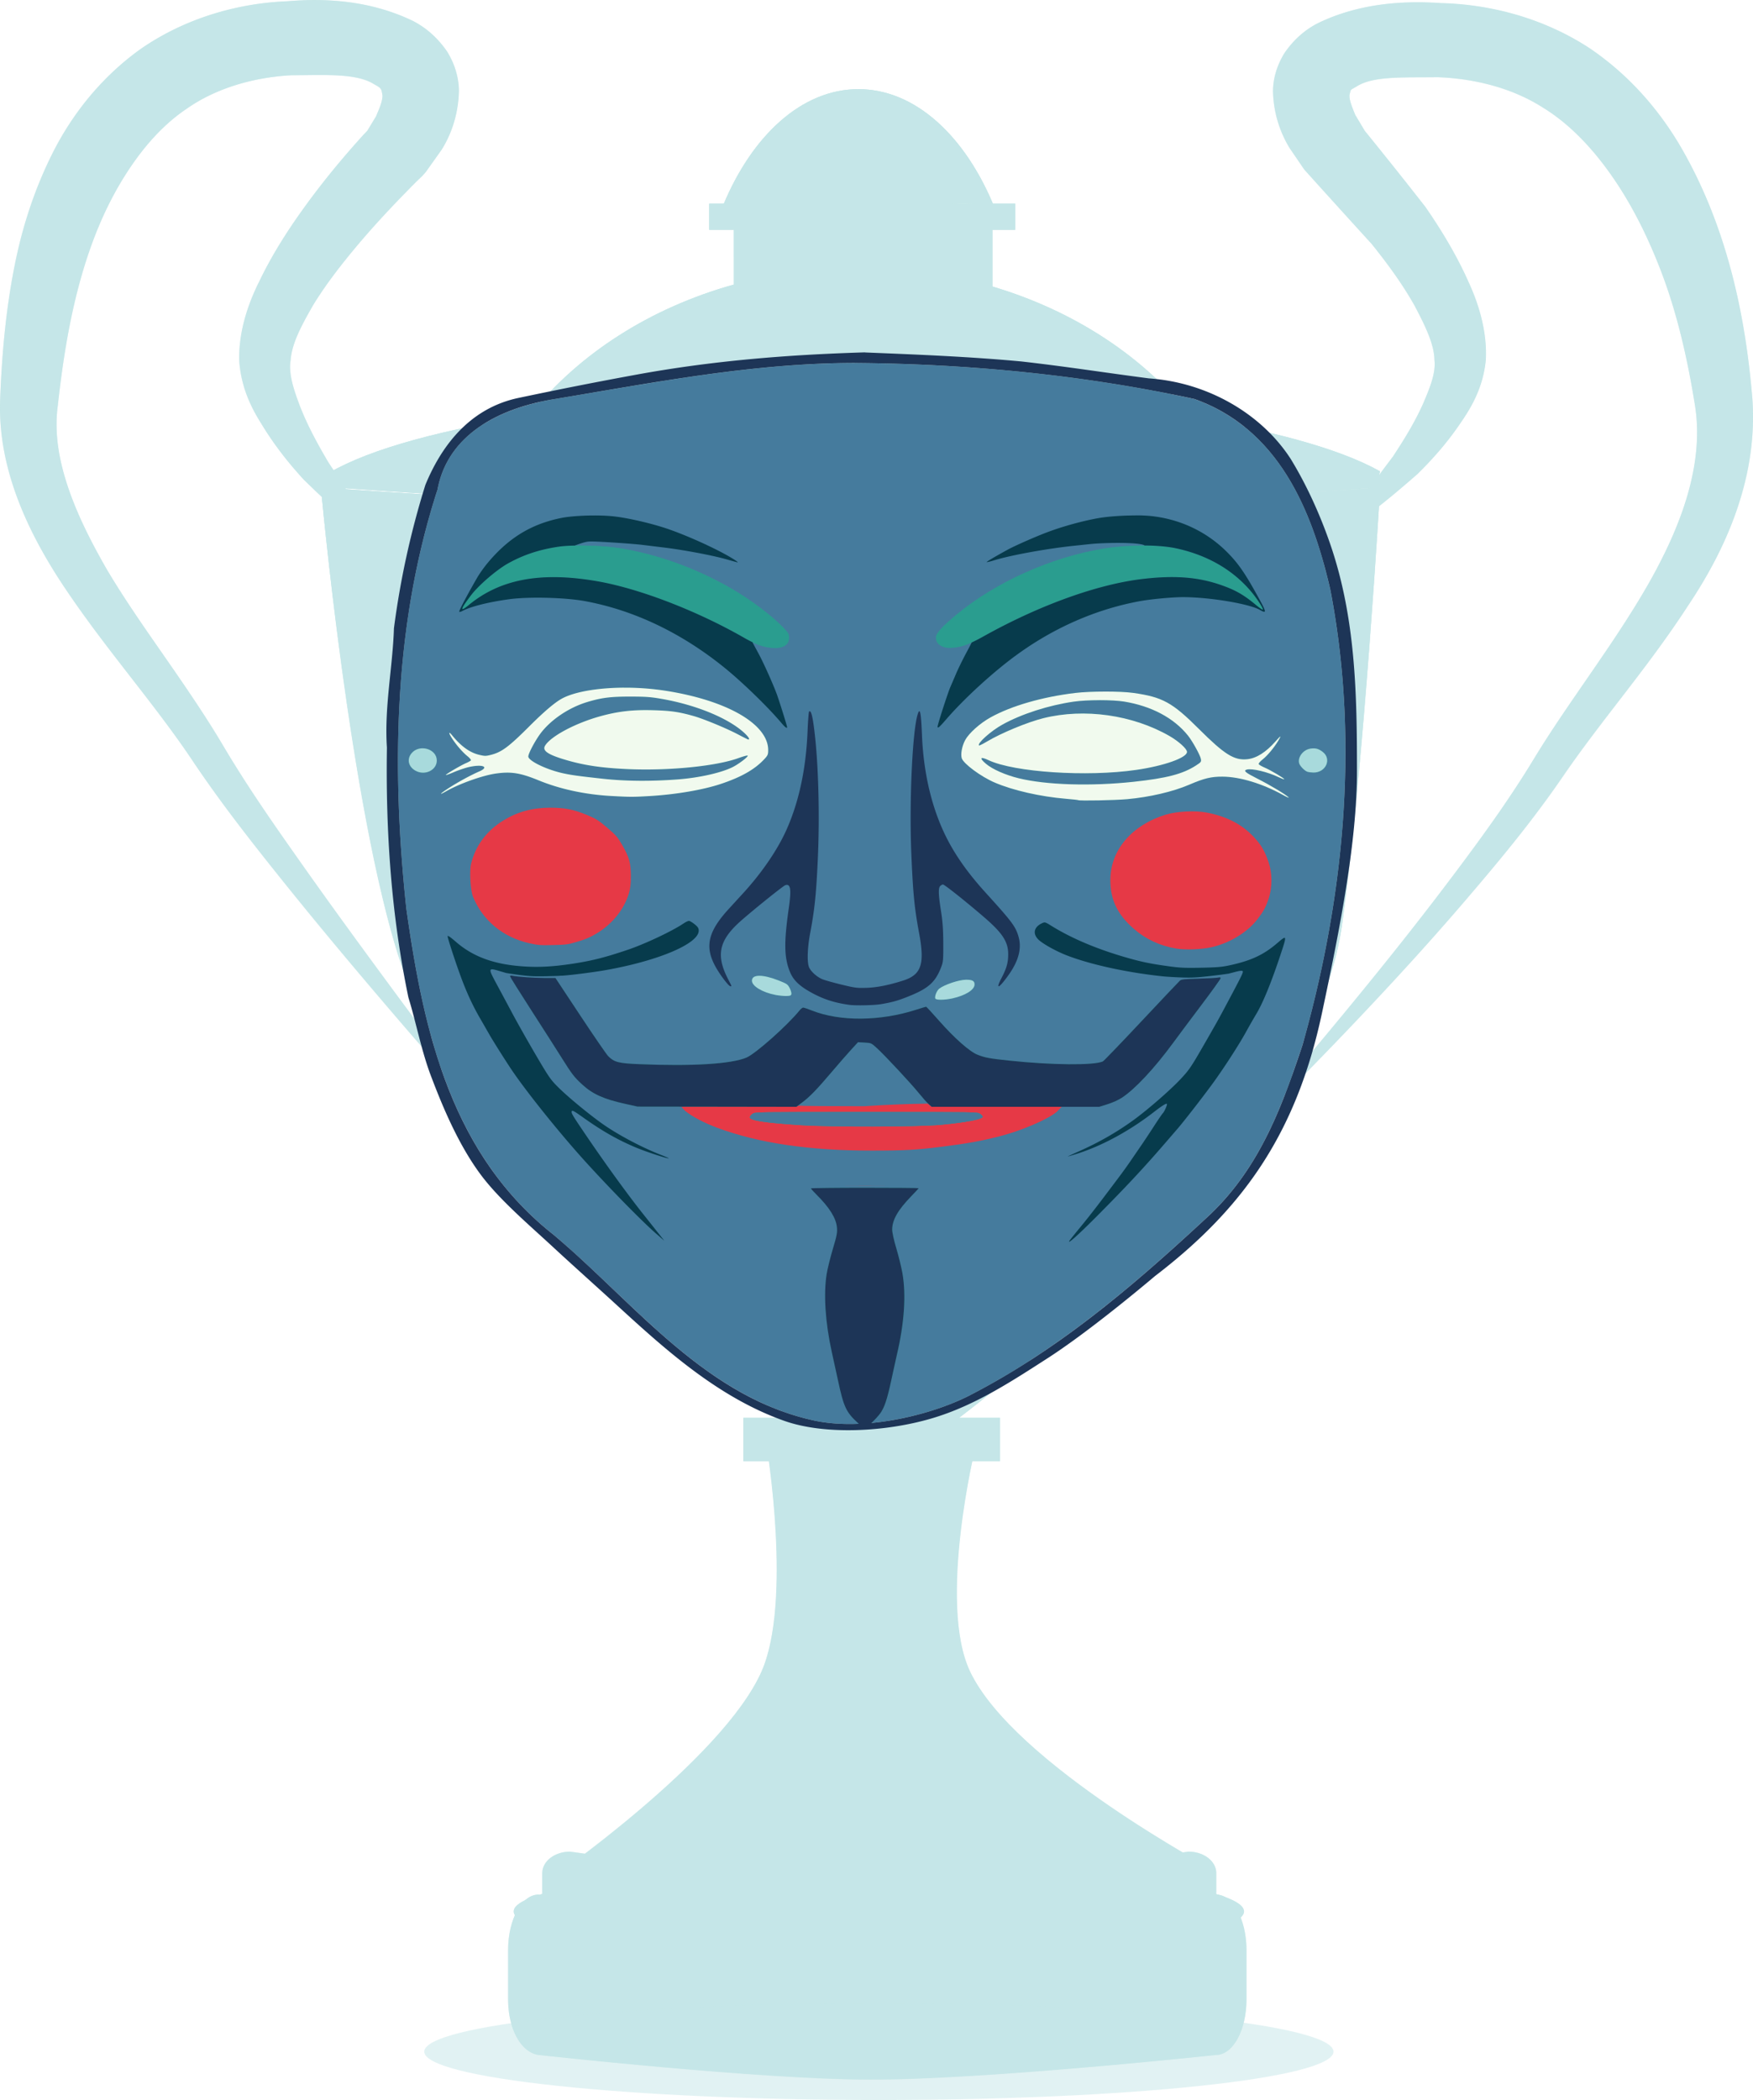 <svg xmlns="http://www.w3.org/2000/svg" viewBox="0 0 4362 5224"><defs><style>.cls-1{opacity:0.67;}.cls-2,.cls-3,.cls-4{fill:#a8dadc;}.cls-3{opacity:0.8;}.cls-3,.cls-4{isolation:isolate;}.cls-4{opacity:0.5;}.cls-5{fill:#457b9d;}.cls-6{fill:#dfb4aa;}.cls-7{fill:#e63946;}.cls-8{fill:#2a9d8f;}.cls-9{fill:#1d3557;}.cls-10{fill:#f1faee;}.cls-11{fill:#073b4c;}</style></defs><g id="Layer_2" data-name="Layer 2"><g id="Layer_1-2" data-name="Layer 1"><g id="layer1" class="cls-1"><g id="g6560"><g id="g3095"><g id="g4361"><path id="path4339" class="cls-2" d="M1340.18,4712.77s279.77,95.66,421.41,114.85c140.08,19,280.94,0,421.4,0s281.33,19,421.41,0c141.64-19.19,421.41-114.85,421.41-114.85,42,0,75.81,61.6,75.81,138.12v122.78c0,76.51-33.81,138.12-75.81,138.12,0,0-573.47,61.64-861.37,61.18-275.58-.44-824.29-61.18-824.29-61.18-41.83-5.71-75.81-61.61-75.81-138.12V4850.89c0-76.52,33.81-138.12,75.81-138.12Z"/><path id="path4359" class="cls-2" d="M3095.61,4754.82c0,62.33-406.88,112.85-908.77,112.85s-908.76-50.52-908.76-112.85S1685,4642,2186.84,4642,3095.61,4692.49,3095.61,4754.82Z"/></g><path id="path4186" class="cls-2" d="M1362.32,4680s434.36-300.74,532.46-521.78c76.5-172.37,13.31-558.61,13.31-558.61h519.15s-94.44,388.07-13.31,558.61c109.27,229.68,612.33,497.23,612.33,497.23s-553.4,69.58-832,73.66c-277.85,4.08-832-49.11-832-49.11Z"/><path id="path3847" class="cls-2" d="M927.48,1312.85s-4.52,3.68-13.67,11.09h0c-9.11,6.52-64.52-40-158.24-131-33.16-36.4-70.59-81.35-105.39-139.1-25.09-39.72-50.39-90.65-54.9-157.3-1.38-68.6,19.76-136.41,49.54-195.69,29.46-61.92,67.65-123.19,111-183.18q50.35-69.94,111-140,18-20.75,37.11-41.68h0q5.24-5.7,10.72-11.54h0c-.31.58-.62,1.14-.9,1.69-.1.2-.21.39-.31.58h0L935.86,289c10.28-23.89,18.62-44.08,14.85-57.25-.94-5.59-2.12-10.27-4-11.45-.69-2.65-7.88-6.51-17.25-12-44.06-26.4-118.12-21.43-205.14-21-92,5-186,31.3-259.53,82.89C396.33,316.11,340.31,385,295,463.31c-38.88,67.36-68.47,141-91.08,219-31.6,109.11-48.23,219.78-60,326.31-9.66,70.84,4,141.79,27.92,210.54s58.35,135.32,94.4,198.12c46.4,78,98.07,151,147.69,222.47s97.27,141.27,138.83,211.12c62.32,105.67,128.85,200.23,190.86,288.24C826.71,2257,903,2360.89,972,2454.49c69.78,94.62,132.31,178.55,189.61,254.65q29.89,39.72,58,76.65,3,3.95,6,7.86,6.21,8.13,9.75,13.07,2.65,3.71,3.85,5.68a14.65,14.65,0,0,1,.84,1.58c.35.81.1,1-.65.5a13.08,13.08,0,0,1-1.47-1.12c-1.21-1-2.91-2.61-5.09-4.75-4.29-4.23-10.42-10.62-18.28-19-15.34-16.45-37.25-40.65-64.84-71.67-51.79-58.24-123.65-140.51-209.21-241.07-74.77-87.89-160.15-189.63-250.34-302.5-69.83-87.39-143.44-180.93-211.81-283.13-93-139.06-211.32-272.2-311.79-421.12C72.11,1330.83-5.26,1169.63.28,996.83c4.28-120,15.59-240.23,40.22-355.32,18.8-87.89,47.69-174.85,89.42-258.44,48.76-97.73,120.83-189.74,218.2-260C456.8,47.08,587.81,7.9,716.24,3c90.82-7.79,202.24-2.8,309,48,33.12,16.31,64,42.71,88.16,78.63,19.11,31.64,28.31,64.57,28.66,96.26-1.41,59.12-19.3,108.18-42.88,146Q1079.3,400,1059.8,427.5l-2.38,2.7q-3.35,3.76-6.71,7.59h0q-4.92,4.68-9.94,9.59-18.4,17.94-36.29,36.29-60.08,61.5-111.88,122.56c-44.15,52.4-83,103-113.63,153.3-29,50.55-52.78,94.91-55.91,136.28-5.66,35.15,8.77,75.55,23.42,114.56h0c20.65,52.73,46.84,99.11,70.26,139.23,69.48,103,105.18,166.88,97.32,174.15,8.9-7.21,13.42-10.89,13.42-10.89Z"/><path id="path3871" class="cls-2" d="M3374.44,1312.85l-13.67-11.09h0c-8.21-7.54,30-66.62,105.08-165.86,24.84-37.81,52.7-81.53,75.33-132,15.89-37.48,32-75.27,28.16-108.18-.65-39.15-22-83.6-49.1-135-28-50.22-64.75-101.16-107.25-154Q3333.07,519,3245.58,421.73q-18-26.26-36.44-53.11a282,282,0,0,1-41.43-142.56c.39-30.58,9.23-62.34,27.63-92.81,23.13-34.53,53-60.1,85.16-76.11,103.38-49.84,213.59-55.8,305-49.55,126.42,3.2,257.63,38.58,370.49,112.74,99.13,67.21,176.59,157,232,255,46.39,81.87,81.79,168.42,108.27,257.49,37,124.5,54.72,245.84,64.22,359.2,7.19,103.22-11.11,198-41.39,283.68s-72.6,162.1-117.61,229.46c-54.54,84.09-111.55,158.12-164.79,227.21s-102.81,133.19-145.52,195.55c-74.32,108.72-150.67,201.12-221.58,284.61-95.46,112.51-183.94,209.21-264.82,295.16-81.79,86.92-156.09,162.8-224.27,231.19q-35.58,35.68-69.06,68.79l-7.14,7c-4.93,4.87-8.9,8.69-12,11.5q-3.42,3.15-5.29,4.63a15.76,15.76,0,0,1-1.52,1.08c-.8.46-1,.29-.66-.49a13,13,0,0,1,.9-1.55c.85-1.31,2.21-3.17,4.06-5.57,3.65-4.74,9.21-11.59,16.55-20.43h0c14.32-17.26,35.42-42.12,62.26-73.77,50.37-59.4,121-142.68,204.66-244.76,73.08-89.21,156.25-192.71,242.91-308,67.09-89.26,137.27-185.23,200.63-289.72,86.82-143.11,198-283.07,285-435.21,40.45-71.19,75.83-146.6,97.65-222.64s30-152.69,17.33-225.91c-18.56-115.87-45-228.74-84-330.19-29.77-77.46-65.52-150.92-109.94-218.09-50.89-76.66-111.68-144.08-183.6-188.07C3763.37,219,3669.4,195.3,3577.35,192c-86.39,1.15-159.47-3.38-201.16,22.57-8.36,5.15-14.55,8.17-14.24,9.48-1.13,0-2,3.48-2.95,8-4,11.25,3.78,30.28,13.39,53.78q11.81,19.77,23.45,39.45,79.32,97.64,150.82,189.11c42.51,61.38,79.7,124.3,107.73,187.65,27.69,59.73,46.6,127.65,42.73,194.45-6.33,64.09-33.19,112.48-59.64,150.92h0c-36.54,55-75.65,97.45-110.46,131.84-97.81,85.56-157.24,129-166,122.72h0l13.42,10.89Z"/><path id="path3007" class="cls-2" d="M1826.23,564.75V707.87c-209.32,58.35-386.63,173.13-506.5,323,226.79-33.37,500.43-52.67,796.37-52.67,319.6,0,613.56,23.25,850.22,61.62-116.69-149.94-290.94-265.95-496.77-327V564.75Z"/><path id="path3013" class="cls-2" d="M2136,221.8c-140.38,0-263.91,114.48-336.1,287.85,97.66,4.12,205.1,22.16,326.38,22.16,131,0,251.47-45.31,348.46-15.12C2402.92,339.59,2278.12,221.8,2136,221.8Z"/><rect id="rect3011" class="cls-2" x="1764.92" y="506.64" width="761.16" height="64.88"/><path id="path2987" class="cls-2" d="M798.51,1212.67s890.47,63.91,1336.62,63.61c433.6-.29,1299-63.61,1299-63.61s-40.11,692.41-94.48,1085.16C3254.51,2912.67,2323.38,3574,2323.38,3574H2022.17S1216.74,3063.27,996.56,2393.31c-125.26-381.11-198-1180.67-198-1180.67Z"/><path id="path3879" class="cls-2" d="M798.51,1212.67s890.47,63.91,1336.62,63.61c433.6-.29,1299-63.61,1299-63.61s-40.11,692.41-94.48,1085.16C3254.51,2912.67,2323.38,3574,2323.38,3574H2022.17S1216.74,3063.27,996.56,2393.31c-125.26-381.11-198-1180.67-198-1180.67Z"/><rect id="rect3875" class="cls-2" x="1849.61" y="3526.75" width="638.77" height="108.28"/><path id="path3895" class="cls-3" d="M3158.16,1231.75c-123.84,8-262.14,16.55-422.43,24.85-2.56,172.86-9.46,582.84-17.24,850.76-17.38,598.4-413.8,1232.42-413.8,1232.42s646.32-393.51,809.29-972c91.44-324.63,59-924.52,44.18-1136Z"/><path id="path2989" class="cls-2" d="M2129.13,978.59C1509,978.59,983.69,1066,800.86,1187.3l32,207.72c4,2.19,7.48,4.81,11.74,7-12.55-112-19.2-189.83-19.2-189.83s881.26,63.91,1322.92,63.61c429.29-.29,1285.59-63.61,1285.59-63.61s-73.75,80.14-80.71,184.86c9.74-5.13,18.19-10.65,26.68-15.9l54-208.72C3231.7,1058.8,2723.79,978.58,2129.12,978.58Z"/><path id="path3952" class="cls-3" d="M2586.88,856c0,47.42-84.28,85.85-188.25,85.85S2210.38,903.39,2210.38,856s84.28-85.84,188.25-85.84S2586.88,808.57,2586.88,856Z"/><rect id="rect4086" class="cls-2" x="1764.92" y="506.64" width="761.16" height="64.88"/><path id="path4096" class="cls-2" d="M2136,221.8c-140.38,0-263.91,114.48-336.1,287.85,97.66,4.12,205.1,22.16,326.38,22.16,131,0,251.47-45.31,348.46-15.12C2402.92,339.59,2278.12,221.8,2136,221.8Z"/><path id="path4126" class="cls-2" d="M755.06,64.82C364.54,47.75,117.7,413,92.32,738.69,79,844.11,63.82,954,71.85,1061.69,97.12,724,182,281.63,570.79,149.29,712.09,118.88,935.84,76,1018,213.89c-7.1,197.59-237.28,309.26-300.66,493-52.16,113.62-37.7,96.63,15.09,0,86.81-187.54,360.8-296.56,334.06-518.8C1026.87,80.41,865.72,61.3,755.07,64.82Z"/><path id="path4162" class="cls-2" d="M3551,64.82C3941.52,47.75,4188.35,413,4213.73,738.69c13.36,105.42,28.5,215.26,20.48,323-25.28-337.7-110.14-780.06-498.95-912.4-141.29-30.41-365-73.32-447.21,64.6,7.1,197.59,237.27,309.26,300.65,493,52.17,113.62,37.7,96.63-15.08,0-86.81-187.54-360.81-296.56-334.06-518.8C3279.19,80.41,3440.34,61.3,3551,64.82Z"/><path id="path4166" class="cls-2" d="M2129.13,978.59C1509,978.59,983.69,1066,800.86,1187.3l32,207.72c4,2.19,7.48,4.81,11.74,7-12.55-112-19.2-189.83-19.2-189.83s881.26,63.91,1322.92,63.61c429.29-.29,1285.59-63.61,1285.59-63.61s-73.75,80.14-80.71,184.86c9.74-5.13,18.19-10.65,26.68-15.9l54-208.72C3231.7,1058.8,2723.79,978.58,2129.12,978.58Z"/><path id="path4176" class="cls-2" d="M1826.23,564.75V707.87c-209.32,58.35-386.63,173.13-506.5,323,226.79-33.37,500.43-52.67,796.37-52.67,319.6,0,613.56,23.25,850.22,61.62-116.69-149.94-290.94-265.95-496.77-327V564.75Z"/><path id="rect4200" class="cls-2" d="M1418.53,4606.19s255.4,37,384.7,44.41c127.88,7.33,256.47,0,384.7,0s256.82,7.33,384.69,0c129.31-7.42,384.7-44.41,384.7-44.41,38.35,0,69.21,23.82,69.21,53.4v47.46c0,29.59-30.87,53.4-69.21,53.4,0,0-511.91,44.4-769.43,44.4s-769.43-44.4-769.43-44.4c-38.19-2.2-69.21-23.81-69.21-53.4v-47.46c0-29.58,30.87-53.4,69.21-53.4Z"/><path id="path4211" class="cls-2" d="M1796.23,4708.1c0,12.67-42.15,22.95-94.13,22.95S1608,4720.77,1608,4708.1s42.15-23,94.13-23S1796.23,4695.43,1796.23,4708.1Z"/><path id="path4321" class="cls-2" d="M2699.9,4725.46c0,12.68-72.93,22.95-162.88,22.95s-162.88-10.27-162.88-22.95,72.93-22.94,162.88-22.94S2699.9,4712.79,2699.9,4725.46Z"/></g><path id="path6367" class="cls-4" d="M788,.28c-24.88-.15-49.49,1-72.2,3C587.42,8.22,457,47.5,348.37,123.52c-97.37,70.23-170,161.67-218.76,259.41C87.88,466.51,59,553.44,40.17,641.34,15.54,756.44,4.58,877.13.3,997.16c-5.54,172.8,71.45,333.85,166,473.09,100.47,148.94,219.48,282.36,312.51,421.41,68.37,102.2,141.38,195.86,211.21,283.26,90.18,112.86,175.23,214.25,250,302.14,85.56,100.56,158.34,183.27,210.13,241.51,2.72,3.06,3.87,4,6.47,7,219.88,348.48,553.88,623.72,736,758.34,25.06,18.53,41.74,29.72,60.34,42.74H1849.49V3635h63.58c11.83,83.14,47.43,375.64-18.32,523.78-69.56,156.73-306.7,351-439.66,452.23-7.54-1.07-36.64-5-36.64-5-38.34,0-69,24.09-69,53.67v47.7c0,1.33-.12,2.68,0,4-2.84.84-4.85,2.14-7.54,3l-2.16-1c-12,0-22.27,5-32.32,13.91-18.53,9-29.1,18.13-29.1,27.83,0,3.15,1.19,5.86,3.23,9-10.63,23.77-17.24,53.26-17.24,86.47v123.24c0,76.52,33.6,132.44,75.43,138.15,0,0,548.81,61.18,824.37,61.62,287.9.46,862.09-61.62,862.09-61.62,42,0,75.43-61.63,75.43-138.15V4850.49a215.79,215.79,0,0,0-15.09-80.51c5.36-4.95,8.63-9.76,8.63-14.9,0-12.4-16.63-24.63-46.34-35.78-5.21-3-10.53-4.08-16.17-5-2.28-.73-4.06-1.27-6.46-2a43.37,43.37,0,0,0,0-5v-47.71c0-29.58-30.63-53.67-69-53.67l-14,2c-147.64-86.82-447.67-278.07-529.12-449.24-69.71-146.54-12.86-440.2,5.39-523.78h69V3526.63H2386.12c23.76-18.13,49.19-37.43,84.06-65.6,165.56-133.77,436.73-373,633.63-646,2.38-2.34,5.16-4.6,7.55-7,22.35-22.1,45.24-44.78,69-68.58,68.18-68.38,142.36-144.65,224.15-231.57,80.88-85.95,169.63-182.67,265.09-295.18,70.91-83.49,147.66-175.54,222-284.25,42.71-62.36,92.23-126.71,145.48-195.8s109.26-143.51,163.79-227.59c45-67.36,88.27-144,118.54-229.59s48.14-180,41-283.26c-9.49-113.35-27.64-234.29-64.66-358.79-26.48-89.06-61.36-175.54-107.76-257.41-55.39-98-132.56-188.23-231.68-255.43C3843.33,46.44,3711.92,11.5,3585.51,8.3c-91.39-6.25-201.59-1.15-305,48.7-32.18,16-62,42-85.13,76.53-18.4,30.46-27.63,61.85-28,92.43a284.37,284.37,0,0,0,42,143.12C3221.69,387,3233,404.25,3245,421.75c58.23,64.72,114.83,126.39,168.11,184.86,42.5,52.88,78.65,103.83,106.68,154.06,27.14,51.44,48.92,96,49.57,135.17,3.84,32.91-12.13,70.85-28,108.33-22.63,50.45-50.59,94.38-75.43,132.18-13.26,17.53-24.65,31.76-35.56,46.72l3.23-9.94c-95.52-53.66-259.85-100.35-468.77-134.18-116.68-149.39-290.38-265.1-495.7-326V571.83h57.11v-64.6h-56c-3.21-7.61-6.29-15.49-9.7-22.86C2387.1,325.5,2269.39,222,2136.11,222c-139.57,0-262.77,113.55-335.14,285.25h-36.64v64.6h61.42V708c-209.31,58.35-386.62,173.13-506.49,323,28.35-4.17,57.52-8.2,87.28-11.92,208.36-26.06,450.15-40.75,709.06-40.75,78.79,0,156.48,1.27,231.68,4-71.19-2.42-144.42-3-218.75-3-590.12,0-1093.55,78.61-1298.52,190.82-4.61-7-8-12.51-12.93-19.88-23.41-40.11-50.46-86.41-71.12-139.14-14.65-39-28.28-80.14-22.63-115.29,3.13-41.37,25.95-85.61,55-136.16C808.88,709.33,848.38,659,892.52,606.61c34.43-40.68,72-81.25,112.07-122.25,11.94-12.22,23.29-24.82,35.56-36.77,3.35-3.27,7.5-6.82,10.77-9.94,2.25-2.55,4.25-4.45,6.47-7,.79-.89,1.36-2.09,2.16-3,13-18.33,26.65-36.88,39.87-55.66,23.58-37.84,40.61-87,42-146.1-.34-31.69-8.91-64.76-28-96.4-24.17-35.93-55.24-62.21-88.37-78.52C945,12.94,862.64.84,788,.34ZM724.45,187.14c87-.43,160.68-4.54,204.75,21.86,9.36,5.49,16.55,9.28,17.24,11.93,1.86,1.18,3.37,5.34,4.31,10.93,3.77,13.17-4.81,33.76-15.09,57.65-7,11.72-14.65,23.17-21.55,34.78-.14.29.14.72,0,1-3.48,3.69-7.46,7.32-10.78,10.93-12.79,13.94-24.67,27.91-36.64,41.74-40.33,46.58-77.42,93.51-111,140.14-43.36,60-81.54,120.95-111,182.87-29.78,59.29-51,127.19-49.57,195.8,4.52,66.65,29.87,117.3,55,157,34.8,57.75,72.45,102.74,105.61,139.14,17.08,16.6,30.77,30.16,45.26,43.74,6.27,66.93,75.48,793.07,195,1156.88,25.36,77.14,59.32,152.24,98.07,224.62-39.31-52.63-77-102.34-121.77-163-69-93.6-145.33-198.15-228.45-316.06-62-88-128.42-182.55-190.74-288.22-41.57-69.86-89.39-139.25-139-210.71s-101.23-144.65-147.63-222.63c-36.05-62.79-70.86-129-94.83-197.78s-37.68-139.87-28-210.71c11.8-106.54,28.74-216.88,60.35-326C226.58,605,255.6,530.8,294.49,463.43c45.32-78.27,101.77-146.94,170.26-192.81,73.53-51.59,167.69-78.5,259.7-83.49Zm2852.45,5c92,3.3,185.95,27,261.86,75.53,71.92,44,133.37,111.19,184.27,187.84,44.42,67.17,80.15,141.2,109.92,218.66,39,101.45,65.49,214.1,84.05,330,12.68,73.22,4.59,149.57-17.24,225.61s-57.61,151.44-98.06,222.63c-87.07,152.15-197.68,292.21-284.49,435.34-63.36,104.48-134.43,201-201.52,290.22-86.66,115.3-169.38,218.89-242.46,308.1-83.63,102.08-154.38,185.1-204.75,244.5-9.93,11.72-15.39,17-23.7,26.83,99.26-148.46,173.77-305.46,195-459.19,48.81-352.65,84.48-920.93,91.6-1038.6,26-20.23,57-46.44,95.9-80.51,34.81-34.38,73.38-76.17,109.92-131.19,26.46-38.44,52.94-87,59.27-151.07,3.87-66.81-14.34-135.07-42-194.8-28-63.35-65.25-125.47-107.76-186.85-47.59-60.81-98-124.74-150.87-189.84-7.75-13.11-15.83-25.57-23.7-38.76-9.61-23.5-16.93-43.41-12.93-54.67,1-4.53,1-8,2.15-8-.31-1.31,6.73-3.8,15.09-8.94,41.68-25.95,114-21.71,200.43-22.86ZM2398,506.17c4.5,0,8.51.83,12.93,1h-34.48C2383.5,506.83,2391.05,506.17,2398,506.17ZM859.14,1214.81c78.76,5.62,657.53,46.83,1090.55,58.64-412.7-10.58-956.3-47.37-1089.48-56.65-.36-.57-.71-1.42-1.07-2Zm1884.74,40.74c-3.07.16-5.54.84-8.62,1-71.53,3.7-143.75,7-214.45,9.93-40.18,1.69-77.74,2.65-116.38,4,109-3.7,224.27-8.88,339.45-14.91Z"/><path id="path6542" class="cls-4" d="M3318.09,5103.61c0,66.49-506.46,120.39-1131.23,120.39s-1131.24-53.9-1131.24-120.39,506.46-120.38,1131.24-120.38S3318.09,5037.13,3318.09,5103.61Z"/></g></g><g id="layer1-2" data-name="layer1"><g id="g6018"><path id="path4283" class="cls-5" d="M2127,903c283.93,2,569.65,29.88,844.75,89.43,217.87,77.33,296.12,291.94,338.39,473.75,72.62,375.72,35.35,764.15-68.9,1132.91-50.81,152.4-106.93,308-236.25,427.81-178,164.94-363.42,326.12-590.52,443.48-95,49.12-263.51,91.42-392.16,62.6-271.71-60.84-446.44-295.08-646.42-462.65-260.4-205.88-323.94-522.63-364.87-809.77-37.13-347.34-32.15-704.81,77.6-1042.78,24-129.32,141.38-200.1,288.38-224.5,247.49-41.1,496.5-90.14,750-90.33Z"/><path id="path4641" class="cls-6" d="M2023.76,1934.57c-.84-.72-1.44.56-1.33,2.84.12,2.52.72,3,1.53,1.31.73-1.57.64-3.43-.2-4.15Z"/><g id="g5982"><path id="path4635" class="cls-7" d="M2926.51,2359.58c-40-6.67-75.73-23.32-105-48.86-41.39-36.15-58.82-72.6-58.59-122.56.34-73.58,53.43-135.8,138-161.72,27-8.28,73.68-10.58,102.18-5,52.84,10.29,91.52,31.37,122.11,66.53,14.94,17.17,22.64,31.13,31.5,57.13,9.37,27.46,9.38,62.91,0,90.54-7.38,21.8-12.58,31.32-28.14,51.48-24.89,32.28-69.63,59.37-114.44,69.3-25.23,5.59-64.72,7-87.66,3.2Z"/><path id="path4633" class="cls-7" d="M1316.53,2346.27C1251.4,2331.42,1201.3,2290,1177,2230.79c-6.42-15.62-9.26-64.24-4.8-82.17,11.35-45.61,38.5-81.94,80.51-107.73,34.79-21.37,72.13-31.58,115.7-31.65,36.39-.06,58.88,4.32,91.45,17.8,23.38,9.68,29.17,13.3,51.1,32s26.19,23.61,37.73,43.81c17.14,30,20.89,43.59,21.07,76.28.11,20.23-1.11,30.68-5.13,43.87-12.36,40.65-42.67,77.5-82.83,100.69-16.13,9.32-24.49,12.75-48.79,20-19.13,5.71-25.65,6.54-57,7.25-31.67.71-38,.22-59.45-4.68Z"/><path id="path5669" class="cls-7" d="M2309.46,2745.4c-50.2.53-100.89,2.6-159.51,6.42-86.25,0-156.83-.58-156.83-1.35l-8.37.34-3.24,2.43L1784,2753l-88.61-.06,8.94,10.14c18.7,15,47.57,30.18,80.15,42.29,103,38.28,228.92,56.95,384.47,56.89,82,0,112-1.74,174.53-9.67,65.51-8.31,96.81-13.94,145.44-26.39,52.39-13.4,117.68-41.37,140-59.94l12.89-13H2318.24l-8-7.1-.79-.75Zm-157,203.43c-22.52,0-42.95.1-61.82.21h123.63c-18.87-.11-39.29-.21-61.81-.21Z"/></g><g id="g5987"><g id="g4270"><path id="path4012" class="cls-8" d="M2136.09,3541c-30.71-28-36.4-40-51-107.92-3.46-16.08-10.3-47.35-15.2-69.49-16.23-73.31-20.92-144.63-12.79-194.51,2.14-13.12,9.06-41.16,15.38-62.32,9.92-33.18,11.31-40.51,10.16-53.29-2.11-23.21-18.24-49.17-50.66-81.52-7.76-7.74-14.12-14.81-14.14-15.7s60.29-1.62,134-1.62,134.06.51,134.06,1.14-8.33,9.7-18.51,20.17c-32.92,33.86-47.25,58.93-47.25,82.68,0,7.41,4.13,26.22,10.27,46.75,5.65,18.9,12.45,46.53,15.12,61.42,9.67,54,4.82,124.89-14,204.58-2,8.34-5.42,23.93-7.67,34.64-14,66.82-20.17,88.15-30.33,105.19-6.91,11.58-29.55,34.55-37.55,38.1-7.18,3.19-7.39,3.1-19.89-8.3Z"/><path id="path3902" class="cls-8" d="M1991.16,2798.82c-90.25-6-125.21-11.48-125.21-19.49,0-2.26,3-6.13,6.66-8.6,6.65-4.48,7.27-4.49,283-4.49s276.32,0,283,4.49c3.67,2.47,6.66,5.8,6.66,7.4,0,6-42.7,14.22-103.7,19.87-58.25,5.4-274.22,5.91-350.33.82Z"/><path id="path3896" class="cls-8" d="M1554.83,2745.74c-52.69-11.7-79.94-24-105.83-47.66-19.91-18.23-26-26.14-51-66.06-11.54-18.46-45.29-71.26-75-117.34s-54-84.92-54-86.29c0-1.58,2.29-2,6.14-1.19,12.36,2.66,54,5.57,80.12,5.61l26.83,0,61.7,93.22c33.94,51.27,65.26,96.82,69.6,101.23,14.87,15.09,25.46,17.82,77.53,20,132.16,5.49,228.37-.41,266.43-16.35,22.51-9.42,101.54-79.61,132.23-117.43,3.14-3.87,7.18-7,9-7s11.68,3.33,22,7.4c69.56,27.5,169.19,26.75,258.74-2,13-4.18,24.38-7.6,25.17-7.6s15.39,15.83,32.46,35.18c38.29,43.42,76,76.69,95.66,84.35,18.77,7.33,29.58,9.33,78.42,14.5,106.51,11.29,210.5,12.24,233.1,2.13,2.3-1,45.49-45.91,96-99.74s93.69-99.5,96-101.5c3.51-3,11.59-3.84,47-4.81,23.48-.65,45.26-1.87,48.39-2.71,4.19-1.12,5.69-.65,5.69,1.79,0,1.82-21.2,31.4-47.12,65.74s-58.06,77.37-71.45,95.61c-46,62.69-94.13,114.18-126.88,135.76-8.54,5.62-23.11,12.23-35.5,16.1l-21,6.56h-416.9l-8-7.09c-4.38-3.91-15-15.84-23.66-26.52-19.58-24.23-84.58-94-104.19-111.91-14.65-13.34-14.68-13.35-31.09-14.25l-16.43-.89-17.58,19.17c-9.67,10.55-31.11,35.12-47.65,54.62-36.89,43.49-54.52,61.7-73.51,75.93l-14.62,11L1784,2753l-197.54-.24-31.61-7Z"/><path id="path3870" class="cls-8" d="M2327.32,2483.94c-2.24-5,3.59-19.68,9.7-24.48,13-10.18,49.38-22.3,67-22.3,15.76,0,20.94,2.93,20.94,11.82,0,13.21-22.52,27.38-54.93,34.57-19.52,4.33-40.85,4.52-42.7.39Z"/><path id="path3866" class="cls-8" d="M1929.94,2475c-32.56-6.2-58.8-22-58.8-35.42,0-16.29,26.86-16.32,67.75-.07,19.27,7.66,21.37,9.13,26.09,18.26,2.82,5.46,4.78,12.09,4.34,14.72-.68,4.06-2.52,4.84-12.18,5.16-6.26.2-18.5-1-27.2-2.65Z"/><path id="path3822" class="cls-8" d="M2749.73,1720.37c-27.21,0-55.14,1.15-74.3,3.45-81.59,9.78-158.32,31.89-210.34,60.62-26.28,14.51-53.84,39.09-63.31,56.42-7.83,14.31-11.76,34.68-8.7,45.12,4,13.57,47.45,45.79,81.74,60.56,45.62,19.65,114,35.2,177.85,40.52,16,1.33,29.53,2.85,30.11,3.32,2.71,2.15,91.21.43,122-2.37,55.61-5,114-18.64,154.21-35.93,37.43-16.07,54.77-20.26,83.16-20.09,43.09.26,99,17.21,150,45.4,10,5.51,16.49,8.37,14.54,6.36-7.08-7.31-45.09-30.17-76.59-46.08s-37.17-20.65-27.51-23.27c12.67-3.44,51.66,5.81,78.33,18.61,7.45,3.57,14,6,14.7,5.48,1.79-1.53-33.64-22.57-49-29.1-7.26-3.08-13.82-7-14.55-8.59s3.51-6.76,10.12-11.91c11.5-9,28.66-29.56,38.73-46.48,8.25-13.85,6.6-13.43-6.88,1.76-24.43,27.54-47.73,42.2-70.74,44.52-32.26,3.26-56.48-11.94-119.83-75.16-66.4-66.27-90.74-79.63-163.86-89.85-16.17-2.26-42.66-3.34-69.88-3.31Zm-13.59,21.31c23.43,0,46.38,1.16,60.86,3.52,68.07,11.08,123.81,40.67,159,84.5,11,13.72,30.31,48.54,32.09,57.91,1.41,7.45.82,8.26-12.25,16.71-32.69,21.12-73,31.65-155,40.46-106.09,11.39-217.34,8-285.82-8.73-33-8.06-65.61-22.44-81.66-36.06-17.34-14.72-14.45-18.81,6.41-9,64,30.11,244.57,42,367.4,24.22,69.29-10,126.47-30.3,126.47-44.78,0-7.68-20.9-26.53-44-39.78-91.58-52.48-211.47-69.39-313.09-44.18-39.55,9.81-104.86,36.79-140.54,58.11-10.09,6-19,10.44-19.77,9.75-5.54-4.75,29.73-36.23,58.34-52,48-26.5,114.91-48,177.61-57,16.54-2.39,40.51-3.57,63.95-3.59Z"/><path id="path3816" class="cls-8" d="M1552.3,1710.63c-65.5.35-125.17,10.44-156.11,28.34-17.7,10.24-44,32.8-79.44,68.2-51,50.95-68.62,64-95.49,70.7-12.64,3.14-15,3.13-29-.21-23.25-5.53-45.06-21.26-67.18-48.44-9.14-11.22-9.29-6.23-.24,7.65,11,16.9,26.46,34.63,38.57,44.38,5.49,4.42,9.21,9,8.3,10.28s-6.43,4.38-12.25,6.9c-12.56,5.45-45.79,24.8-50,29.1-1.61,1.66,7.2-1.33,19.53-6.57s29.66-11.1,38.49-13c33.91-7.51,50.83-.15,25.22,11-20.72,9-51.83,25.87-74.78,40.59-23.27,14.92-28,20.42-7.59,8.73,33.09-18.92,91-39.5,124.18-44.11,37.56-5.22,60.36-1.51,105.68,17,54,22.09,116.54,35.48,182,39,46.57,2.53,51.57,2.58,93.75.14,64.86-3.77,132.19-15.18,177.06-30,51-16.9,84.71-36,108.61-61.57,8.83-9.43,9.88-11.7,9.88-22.87,0-64.43-102-123.45-254.84-147.48a657.11,657.11,0,0,0-104.42-7.71Zm16.52,22.19c38.76.06,50.25.92,77.54,5.68,82.38,14.35,160.16,45.54,201.17,80.64,13.59,11.63,19.86,20.5,14.47,20.5-.81,0-12.54-5.86-26.09-13-29.13-15.32-85.34-38.52-110.26-45.53-36.88-10.37-56.92-13.22-101.18-14.41-49.72-1.34-85.68,2.73-129.24,14.61-62.3,17-124.19,49.75-138.8,73.48-7.38,12,5.54,21.54,45.68,33.83,47.75,14.61,91.48,21.4,158,24.48,102.52,4.77,221.69-7,277.53-27.33,11.56-4.21,21.8-7,22.77-6.15,2.58,2.24-22.47,21.34-38,28.95-29.19,14.29-84.21,26.48-137.22,30.38-67.24,4.94-129.19,4.37-184.65-1.69-62.37-6.82-80.71-9.35-102.13-14.28-40.52-9.33-83.78-30.61-83.78-41.2,0-7.94,18.79-42.74,32.48-60.08,26.21-33.17,69.7-61.92,113.91-75.29,35.76-10.83,58.09-13.68,107.81-13.6Z"/><path id="path3808" class="cls-8" d="M1033.51,1917c-17.56-10-21.59-28.61-9.39-43.27,19.53-23.48,62.79-11,62.76,18.13,0,24.31-30.07,38.46-53.36,25.14Z"/><path id="path3806" class="cls-8" d="M3253.34,1919.82c-6.88-2.38-18.35-14.14-20.31-20.81-4.43-15.11,9.65-33.81,27.64-36.69,12.75-2,20.65.06,31.19,8.32,22.72,17.82,7.25,51.57-23.43,51.14-5.4-.07-12.19-1-15.09-2Z"/><path id="path3776" class="cls-8" d="M1910.21,1610.13c-17.65-3-34.92-10-58.82-23.65-118-67.55-261.37-122.63-366.21-140.69-139.3-24-240.49-5.2-318.56,59.2q-35,28.88,5.85-24.71c18.94-24.81,63.68-63.15,92-78.88,38.64-21.44,77.84-34.34,125.91-41.45,32.95-4.87,105.32-3.24,148,3.32,94.28,14.52,191.39,49.2,279.83,99.92,48.17,27.63,102,68,130.56,97.85,13.16,13.76,14.55,16.2,14.55,25.45,0,20.42-20,29.32-53.11,23.64Z"/><path id="path3774" class="cls-8" d="M2345.28,1608.42c-11.19-4.5-16.39-11.8-16.39-23,0-10.09,15.72-27.36,52.57-57.75,97-80,234.21-141.5,363.53-162.89,61.51-10.18,137-10.45,182.12-.65,77.68,16.86,141.43,53.85,186.95,108.44,14.32,17.18,30.39,42.17,28.28,44-.9.77-9.29-5-18.64-12.73-29.38-24.43-50.51-36.34-86.43-48.74-57.2-19.74-115.54-24.09-195.43-14.57-111.84,13.32-256.48,65.6-394.06,142.43-35.64,19.91-53.71,26.6-76.57,28.37-12.34,1-18,.34-25.92-2.86Z"/></g><path id="path5573" class="cls-9" d="M2136,3541c-30.72-28-36.4-40-51-107.93-3.46-16.07-10.3-47.34-15.2-69.49-16.23-73.31-20.91-144.62-12.79-194.51,2.14-13.11,9.06-41.15,15.39-62.31,9.91-33.19,11.31-40.52,10.15-53.3-2.1-23.21-18.23-49.16-50.66-81.52-7.76-7.74-14.12-14.8-14.14-15.69s60.29-1.63,134-1.63,134.06.51,134.06,1.14-8.33,9.71-18.51,20.18c-32.93,33.86-47.26,58.93-47.26,82.68,0,7.41,4.13,26.21,10.27,46.75,5.66,18.89,12.46,46.53,15.12,61.41,9.67,54,4.82,124.89-14,204.59-2,8.33-5.42,23.92-7.66,34.64-14,66.82-20.17,88.15-30.34,105.19-6.91,11.58-29.54,34.55-37.55,38.1-7.17,3.18-7.38,3.09-19.89-8.3Z"/><path id="path5575" class="cls-5" d="M1991.16,2798.81c-90.25-6-125.21-11.48-125.21-19.49,0-2.26,3-6.13,6.66-8.6,6.65-4.48,7.27-4.49,283-4.49s276.32,0,283,4.49c3.66,2.47,6.66,5.8,6.66,7.4,0,6-42.71,14.22-103.7,19.87-58.25,5.4-274.22,5.9-350.33.82Z"/><path id="path5577" class="cls-9" d="M1554.83,2745.74c-52.69-11.7-79.94-24-105.83-47.66-19.91-18.22-26-26.14-51-66.06-11.54-18.46-45.29-71.26-75-117.34s-54-84.91-54-86.29c0-1.57,2.29-2,6.13-1.19,12.37,2.66,54,5.57,80.13,5.61l26.83,0,61.7,93.21c33.94,51.27,65.26,96.82,69.6,101.23,14.87,15.09,25.46,17.82,77.53,20,132.16,5.48,228.37-.42,266.43-16.36,22.51-9.42,101.53-79.61,132.23-117.43,3.14-3.87,7.18-7,9-7s11.68,3.33,22,7.4c69.55,27.5,169.19,26.75,258.74-1.95,13-4.19,24.37-7.61,25.17-7.61s15.39,15.83,32.46,35.18c38.29,43.42,76,76.69,95.66,84.36,18.77,7.32,29.58,9.32,78.42,14.49,106.51,11.29,210.49,12.24,233.1,2.13,2.3-1,45.49-45.91,96-99.74s93.69-99.5,96-101.5c3.51-3,11.59-3.83,47-4.81,23.48-.65,45.26-1.87,48.39-2.7,4.19-1.12,5.69-.65,5.69,1.78,0,1.82-21.2,31.41-47.12,65.75s-58.06,77.36-71.45,95.61c-46,62.69-94.13,114.18-126.88,135.75-8.54,5.62-23.11,12.23-35.5,16.1l-21,6.57h-416.9l-8-7.1c-4.39-3.91-15-15.84-23.66-26.52-19.58-24.23-84.58-94-104.19-111.91-14.65-13.34-14.68-13.35-31.09-14.24l-16.43-.9-17.58,19.18c-9.67,10.54-31.11,35.12-47.65,54.61-36.89,43.49-54.53,61.71-73.51,75.93l-14.62,11L1784,2753l-197.54-.24-31.62-7Z"/><path id="path5579" class="cls-2" d="M2327.34,2483.94c-2.23-5,3.59-19.68,9.71-24.48,13-10.18,49.38-22.3,67-22.3,15.75,0,20.94,2.93,20.94,11.82,0,13.21-22.52,27.38-54.93,34.57-19.53,4.33-40.85,4.52-42.71.39Z"/><path id="path5581" class="cls-2" d="M1929.82,2475c-32.56-6.2-58.8-22-58.8-35.42,0-16.29,26.86-16.32,67.75-.07,19.27,7.66,21.37,9.13,26.09,18.26,2.82,5.46,4.77,12.09,4.33,14.72-.67,4.06-2.52,4.84-12.17,5.16-6.26.2-18.5-1-27.2-2.65Z"/><path id="path5583" class="cls-10" d="M2749.71,1720.37c-27.22,0-55.15,1.15-74.31,3.45-81.58,9.78-158.31,31.89-210.33,60.62-26.29,14.51-53.84,39.09-63.32,56.42-7.82,14.31-11.75,34.68-8.69,45.12,4,13.57,47.45,45.79,81.73,60.56,45.63,19.65,114.05,35.2,177.85,40.52,16,1.33,29.54,2.85,30.12,3.32,2.71,2.15,91.2.43,122-2.37,55.61-5,114-18.64,154.22-35.93,37.43-16.07,54.76-20.26,83.15-20.09,43.09.26,99,17.21,149.95,45.4,10,5.51,16.49,8.37,14.54,6.36-7.08-7.31-45.09-30.17-76.59-46.08s-37.16-20.65-27.51-23.27c12.67-3.44,51.67,5.81,78.34,18.61,7.44,3.57,14,6,14.7,5.48,1.78-1.53-33.64-22.57-49-29.1-7.26-3.08-13.81-7-14.54-8.59s3.5-6.76,10.11-11.91c11.51-9,28.66-29.56,38.74-46.48,8.25-13.85,6.6-13.43-6.88,1.76-24.43,27.54-47.73,42.2-70.75,44.52-32.25,3.26-56.48-11.94-119.83-75.16-66.39-66.27-90.74-79.63-163.86-89.85-16.16-2.26-42.66-3.34-69.87-3.31Zm-13.6,21.31c23.44,0,46.39,1.16,60.87,3.52,68.06,11.08,123.8,40.67,159,84.5,11,13.72,30.32,48.54,32.1,57.91,1.41,7.45.82,8.26-12.26,16.71-32.69,21.12-73,31.65-155,40.46-106.09,11.39-217.34,8-285.83-8.73-33-8.06-65.61-22.44-81.65-36.06-17.34-14.72-14.45-18.81,6.4-9,64,30.11,244.57,42,367.4,24.22,69.3-10,126.47-30.3,126.47-44.78,0-7.68-20.89-26.53-44-39.78-91.58-52.48-211.47-69.39-313.1-44.18-39.55,9.81-104.85,36.79-140.54,58.11-10.08,6-18.95,10.44-19.76,9.75-5.54-4.75,29.72-36.23,58.33-52,48-26.5,114.92-48,177.62-57,16.54-2.39,40.51-3.57,63.94-3.59Z"/><path id="path5585" class="cls-10" d="M1552.28,1710.63c-65.5.35-125.17,10.44-156.12,28.34-17.7,10.24-44,32.8-79.44,68.2-51,50.95-68.62,64-95.48,70.7-12.64,3.14-15,3.13-29-.21-23.26-5.53-45.07-21.26-67.19-48.44-9.13-11.22-9.29-6.23-.24,7.65,11,16.9,26.47,34.63,38.58,44.38,5.48,4.42,9.2,9,8.3,10.28s-6.44,4.38-12.26,6.9c-12.55,5.44-45.79,24.8-50,29.1-1.61,1.66,7.19-1.33,19.52-6.57s29.67-11.1,38.5-13c33.91-7.51,50.82-.15,25.21,11-20.71,9-51.83,25.87-74.78,40.59-23.27,14.92-28,20.42-7.58,8.73,33.08-18.92,90.94-39.5,124.18-44.11,37.56-5.22,60.35-1.51,105.68,17,54,22.09,116.53,35.48,182,39,46.56,2.53,51.56,2.58,93.74.14,64.87-3.77,132.19-15.18,177.06-30,51-16.9,84.72-36,108.61-61.57,8.83-9.43,9.88-11.7,9.88-22.87,0-64.43-102-123.45-254.84-147.48a657,657,0,0,0-104.41-7.71Zm16.52,22.19c38.75.06,50.25.92,77.54,5.68,82.38,14.35,160.16,45.54,201.17,80.64,13.59,11.63,19.85,20.5,14.46,20.5-.8,0-12.53-5.86-26.08-13-29.14-15.32-85.35-38.52-110.27-45.53-36.87-10.37-56.91-13.22-101.18-14.41-49.71-1.34-85.67,2.73-129.24,14.61-62.3,17-124.18,49.75-138.8,73.48-7.38,12,5.55,21.54,45.69,33.83,47.74,14.61,91.47,21.4,158,24.48,102.51,4.77,221.68-7,277.53-27.33,11.55-4.21,21.79-7,22.76-6.15,2.58,2.24-22.47,21.34-38,28.95-29.18,14.29-84.21,26.48-137.22,30.38-67.23,4.94-129.18,4.37-184.65-1.69-62.37-6.82-80.71-9.35-102.12-14.28-40.53-9.33-83.79-30.61-83.79-41.2,0-7.94,18.79-42.74,32.49-60.08,26.2-33.17,69.7-61.92,113.9-75.29,35.76-10.83,58.09-13.68,107.82-13.6Z"/><path id="path5587" class="cls-2" d="M1033.52,1917c-17.57-10-21.6-28.61-9.4-43.27,19.53-23.48,62.79-11,62.76,18.13,0,24.31-30.07,38.46-53.36,25.14Z"/><path id="path5589" class="cls-2" d="M3253.09,1919.82c-6.88-2.38-18.35-14.14-20.31-20.81-4.43-15.11,9.65-33.81,27.63-36.69,12.76-2,20.66.06,31.2,8.32,22.72,17.82,7.25,51.57-23.44,51.14-5.4-.07-12.19-1-15.08-2Z"/><path id="path5591" class="cls-8" d="M1910.21,1610.13c-17.65-3-34.92-10-58.82-23.65-118-67.55-261.37-122.63-366.21-140.69-139.3-24-240.49-5.2-318.56,59.2q-35,28.88,5.85-24.71c18.94-24.81,63.68-63.15,92-78.88,38.64-21.44,77.84-34.34,125.91-41.45,32.95-4.87,105.32-3.24,148,3.32,94.28,14.52,191.39,49.2,279.83,99.92,48.17,27.63,102,68,130.56,97.85,13.16,13.76,14.56,16.2,14.56,25.45,0,20.42-20,29.32-53.12,23.64Z"/></g><g id="g6011"><path id="path5274" class="cls-11" d="M2825.46,1282.19c-32.06,0-69.44,2.56-94.06,7-39.92,7.25-88.65,20.79-126.39,35.12-30.13,11.43-80.28,33.58-97.47,43-33.54,18.44-53.23,30.07-52.24,30.92.63.54,9.29-1.54,19.2-4.6,40.57-12.52,130-28.81,196.82-35.86,11.48-1.21,29.69-3.11,40.48-4.26,35.29-3.76,123.86-5.29,136.51,3.45,29.85.2,57.63,2.53,78.72,7.11,77.68,16.87,141.43,53.79,186.94,108.38,14.33,17.18,30.42,42.23,28.3,44-.9.77-9.3-5-18.65-12.79-29.39-24.42-50.48-36.31-86.4-48.71-57.2-19.74-115.58-24.06-195.47-14.54-111.78,13.33-256.41,65.59-394,142.41-11.56,6.45-21.25,11.46-29.87,15.42-2.91,6.23-11.69,22.36-17.79,34-7.58,14.52-17.19,34.42-21.34,44.25s-10.45,24.5-14,32.61c-6.38,14.6-31.7,93.16-31.7,98.37,0,5.48,4.16,1.88,21.9-18.61,43.94-50.75,113.59-114.64,171.05-157,94.67-69.72,200.64-116.28,310.41-136.45,27.31-5,81-10,107.42-10,65.74.07,164.26,16.43,191,31.73,16.49,9.45,16.64,6.18,1.1-22.39-36.15-66.49-53.63-92.2-82-120.76-50.6-51-116.66-82.52-189.7-90.32a382.53,382.53,0,0,0-38.73-1.63Z"/><path id="path5276" class="cls-11" d="M1475.38,1282.25c-28.86.23-59.07,2.42-77.46,6C1323,1303,1265.87,1337.62,1213.74,1400c-9,10.71-20.73,27.27-26.24,36.8-25.35,43.87-46.35,83.66-44.82,85,.93.8,4.21,0,7.27-1.62,20.63-11.22,65.3-22.45,116.91-29.5,49.22-6.71,139.87-4.41,189.71,4.87,121.1,22.57,238.68,78.62,345,164.47,46,37.1,110.39,99.69,144.18,140,7.68,9.16,12.88,12.72,12.88,8.93,0-3-20.43-68-26.08-83.08-10-26.66-31.91-75.39-44-98.1-4-7.56-11.5-21.14-16.28-30.31-6.47-3.07-13.29-6.62-20.87-11-118-67.55-261.37-122.65-366.21-140.72-139.3-24-240.49-5.19-318.56,59.2q-35,28.89,5.85-24.69c18.94-24.81,63.67-63.17,92-78.89,38.65-21.44,77.85-34.37,125.92-41.47,10.17-1.5,24.1-2.4,39.76-2.71,7.09-2.71,17.74-6.42,23.87-8,6-1.58,9.15-2.16,18.49-2.16,20,0,101,5.43,125.92,8.45l55.41,6.77c48.49,5.93,121.78,19.83,154.3,29.29,13.91,4,26.26,7.38,27.5,7.38s-2.74-3.13-8.85-7c-39.1-25-125.26-63.9-178-80.37-41.73-13-92.84-24.19-125.84-27.47a467.48,467.48,0,0,0-47.58-1.76Z"/><path id="path5296" class="cls-11" d="M1714.18,2290.91c-2.17,0-8.13,2.8-13.2,6.23-27.77,18.79-95.36,50.73-138.17,65.28-57.94,19.7-92.46,28.3-144.17,35.86-46.59,6.81-81.5,8.37-120.15,5.48-70.67-5.29-121.68-24.17-163.78-60.62-14.49-12.54-20.87-16.86-20.87-14.07,0,4.61,17.9,59.65,31.7,97.49,14.62,40.1,29.62,72.94,47.9,104.66,9.26,16.07,20.48,35.56,24.9,43.3,9.18,16.09,41.91,67.87,56.12,88.76,34,50,102.77,136.46,162.75,204.58,57.58,65.39,156,166.62,194.69,200.26l21.19,18.4-19.69-24.89c-10.83-13.7-24.4-30.75-30.11-37.89-39.72-49.67-97.63-129.51-148.45-204.59-28.61-42.26-32.41-48.53-32.41-53,0-5.77,4-3.81,28.3,13.46,48.36,34.35,85.94,55.71,132,75.1,24.59,10.35,79.47,28.32,81.42,26.65.38-.32-9.2-4.47-21.27-9.2-48.16-18.87-107.74-50.72-145.83-77.93-33.47-24-82.51-64.48-106-87.57-20.74-20.38-24.27-25.39-56.84-80.78-19.09-32.5-46-80-59.67-105.61s-31.55-58.9-39.69-74c-20.34-37.81-20.13-39.05,6.88-31.06l17.55,5.14.08.07c9.89,1.59,20.41,3.19,33,4.8,29.21,3.75,41.26,4.09,82.28,2.85,6.35-.2,11.34-.35,16.37-.55a31.22,31.22,0,0,1,4.34-.33c13.88,0,80.11-8.3,111.85-13.94,131.54-23.37,231.45-65.76,231.45-98.23,0-6.05-2.13-9.27-10.28-15.9-5.62-4.58-12-8.32-14.15-8.32Zm884.52,3.79a14.16,14.16,0,0,0-4.9,1.49c-20.29,9-24.82,25.11-11.23,39.78,10,10.77,44.92,30.34,73.75,41.34,60.77,23.18,152.5,42.82,241.17,51.82h.24c11.42.9,23.73,1.63,38.57,2.23,29.5,1.2,41.54.53,82.21-4.26,16.59-1.95,28-3.4,37.3-4.94v.21c4.54-1.16,9.56-2.41,16.45-4.27,11.9-3.2,17.92-3.94,19.76-2.36,2.52,2.15-1,9.36-44.35,90.58-16.87,31.6-19.56,36.41-53.43,95.26-30.77,53.48-35.71,60.58-57.15,83.35-26.38,28-82.94,77.1-117.7,102.16-41.28,29.76-83.75,54.11-133.5,76.38-15.31,6.85-28.29,12.81-28.85,13.26s8.54-2.19,20.23-5.82c63.31-19.63,132.16-56.77,193.9-104.59,19.8-15.34,30.39-22,32.33-20.37,1.71,1.47-5.89,19.25-10,23.28-1.87,1.84-11.9,16.53-22.29,32.61s-24.95,38-32.33,48.71-18.73,27.27-25.22,36.8-18.71,26.58-27.19,37.89c-52.4,69.92-73.18,96.85-96.43,125.16-14.37,17.48-27.22,33.46-28.54,35.52-7.72,12.06,20.23-12.73,66.08-58.73,71-71.22,118.13-121.64,170.26-182.06,13.88-16.07,28.16-32.64,31.78-36.8,15.32-17.63,61.79-77.37,87.19-112.1,27.49-37.6,65.64-96.48,83.07-128.21,8.18-14.88,19.9-35.34,26-45.46,16.78-27.82,37.51-78.64,60.63-148.3,16.07-48.46,16-49.05-8.07-28.41-33.55,28.82-64,43.25-115.72,54.8-21.71,4.84-32.11,5.78-73.35,6.63-41,.84-53.05.31-82.21-3.72-45.47-6.29-68.17-11-107.5-22.47-72.3-21-134.55-47.49-184.41-78.54-9.59-6-13.25-8-16.6-7.85Z"/></g><path id="path5760" class="cls-9" d="M2152.56,876.53c-194.6,5.9-379.77,20.77-570.23,55.68-104.36,19.13-189.53,36.1-292.08,57.64-126.88,26.65-195.14,127.06-231.84,216.56a2107.81,2107.81,0,0,0-78.17,356.67c-3,95.92-24.25,196.39-17.47,296.6-3.2,209.26,10.76,415.92,53.44,621.53,19.14,61.49,32.69,135.18,57.78,199.64,28.87,76,67.28,166.61,120.78,239.29,46.45,63.11,121,126.09,182.91,183.48,43.64,40.44,118.78,107.81,152.16,138.42,123,112.82,256.2,234.25,422.56,292.74,98.38,34.59,248.33,28.17,365.66-6.29,106.51-31.28,198.24-91.56,289-150,79.4-51.11,188.93-138.38,267.09-204.31,218.65-167.25,351.56-354.51,415.3-654.07,44.49-209.06,87.29-425.65,87.11-603.67-.19-187.77-2.65-380-68-567.15-24.22-69.38-56.81-142.17-96.91-207.69-71.58-110.7-204.27-190-352.85-200.37-110.66-14.29-202.53-29.07-317.14-42.06-129.41-12.06-260-17.21-389-22.4ZM2127,903c283.93,2,569.65,29.89,844.75,89.44,217.87,77.33,296.15,292,338.39,473.77,72.62,375.73,35.31,764.12-68.93,1132.87-50.82,152.4-106.87,308-236.18,427.83-178,165-363.48,326.1-590.55,443.46-95,49.12-263.51,91.41-392.14,62.58-271.71-60.83-446.44-295.08-646.39-462.64-260.41-205.89-324-522.66-364.87-809.77-37.11-347.34-32.12-704.77,77.63-1042.76,24-129.32,141.35-200.13,288.35-224.55,247.48-41.09,496.48-90.12,750-90.31Zm160.54,866.17c-1.22.07-2.61,2.95-4.27,8.39-13,42.54-20.93,217.62-15.65,344.76,4.11,99.08,7.71,136.45,19.37,198.7,14.53,77.67,5.69,103.83-40,118.33-36.26,11.5-65.31,17.22-91.69,18-23.32.68-28.18,0-61.42-8.06-19.83-4.81-41.08-10.76-47.27-13.26-14.36-5.77-30.58-20.78-34.07-31.52-4.58-14.12-3.15-48.75,3.48-83.69,11-58,15-96.83,19-184.42,4.56-99.92,2-217.41-6.4-298.76-5.47-52.63-9.89-72.25-15.34-67.59-1,.87-2.74,22.76-3.79,48.64-3.77,92.94-21.13,174.73-51.85,244.1-22.29,50.33-61.47,107.82-108.45,159.12-11.13,12.15-27.31,29.79-35.89,39.17-54.58,59.68-61.43,98.21-27.35,153,12.39,19.93,28.09,39.44,31.78,39.44,3.22,0,3.24-.12-5.14-16.1-32.32-61.66-24.08-98.75,33-148.5,35.5-30.93,103.47-85.38,108.61-87,13.15-4.16,15.31,10.2,8.61,56.76-12.37,86-11.67,124,3,159.4,8.15,19.64,22.48,33.78,49.71,49.18,31.51,17.82,59.58,27.1,97.94,32.41,15.61,2.16,61.16,1.18,78.41-1.69,29.56-4.92,44.61-9.28,74.62-21.72,44.35-18.38,61.28-34,75-69.28,5.47-14,5.87-18.5,5.69-60.61-.14-33.87-1.59-54.3-5.69-80.11-6.64-41.85-7-57.93-1.5-62.64,2.19-1.88,5-3.39,6.33-3.39,3.81,0,55.32,40.9,102,81,46.15,39.66,60.37,61.44,60.39,92.42,0,21-3.93,35-16.44,58.93-16.26,31.1-6.68,26.75,18.1-8.26,24-33.93,32.13-64.74,24.43-92.82-7.19-26.18-15.41-37.32-82.29-110.95-47.47-52.27-80.44-100-103.86-150.33-32.19-69.16-50.82-151.66-54.46-241.26-1.7-41.68-3.6-60-6.72-59.8Z"/></g></g></g></g></svg>